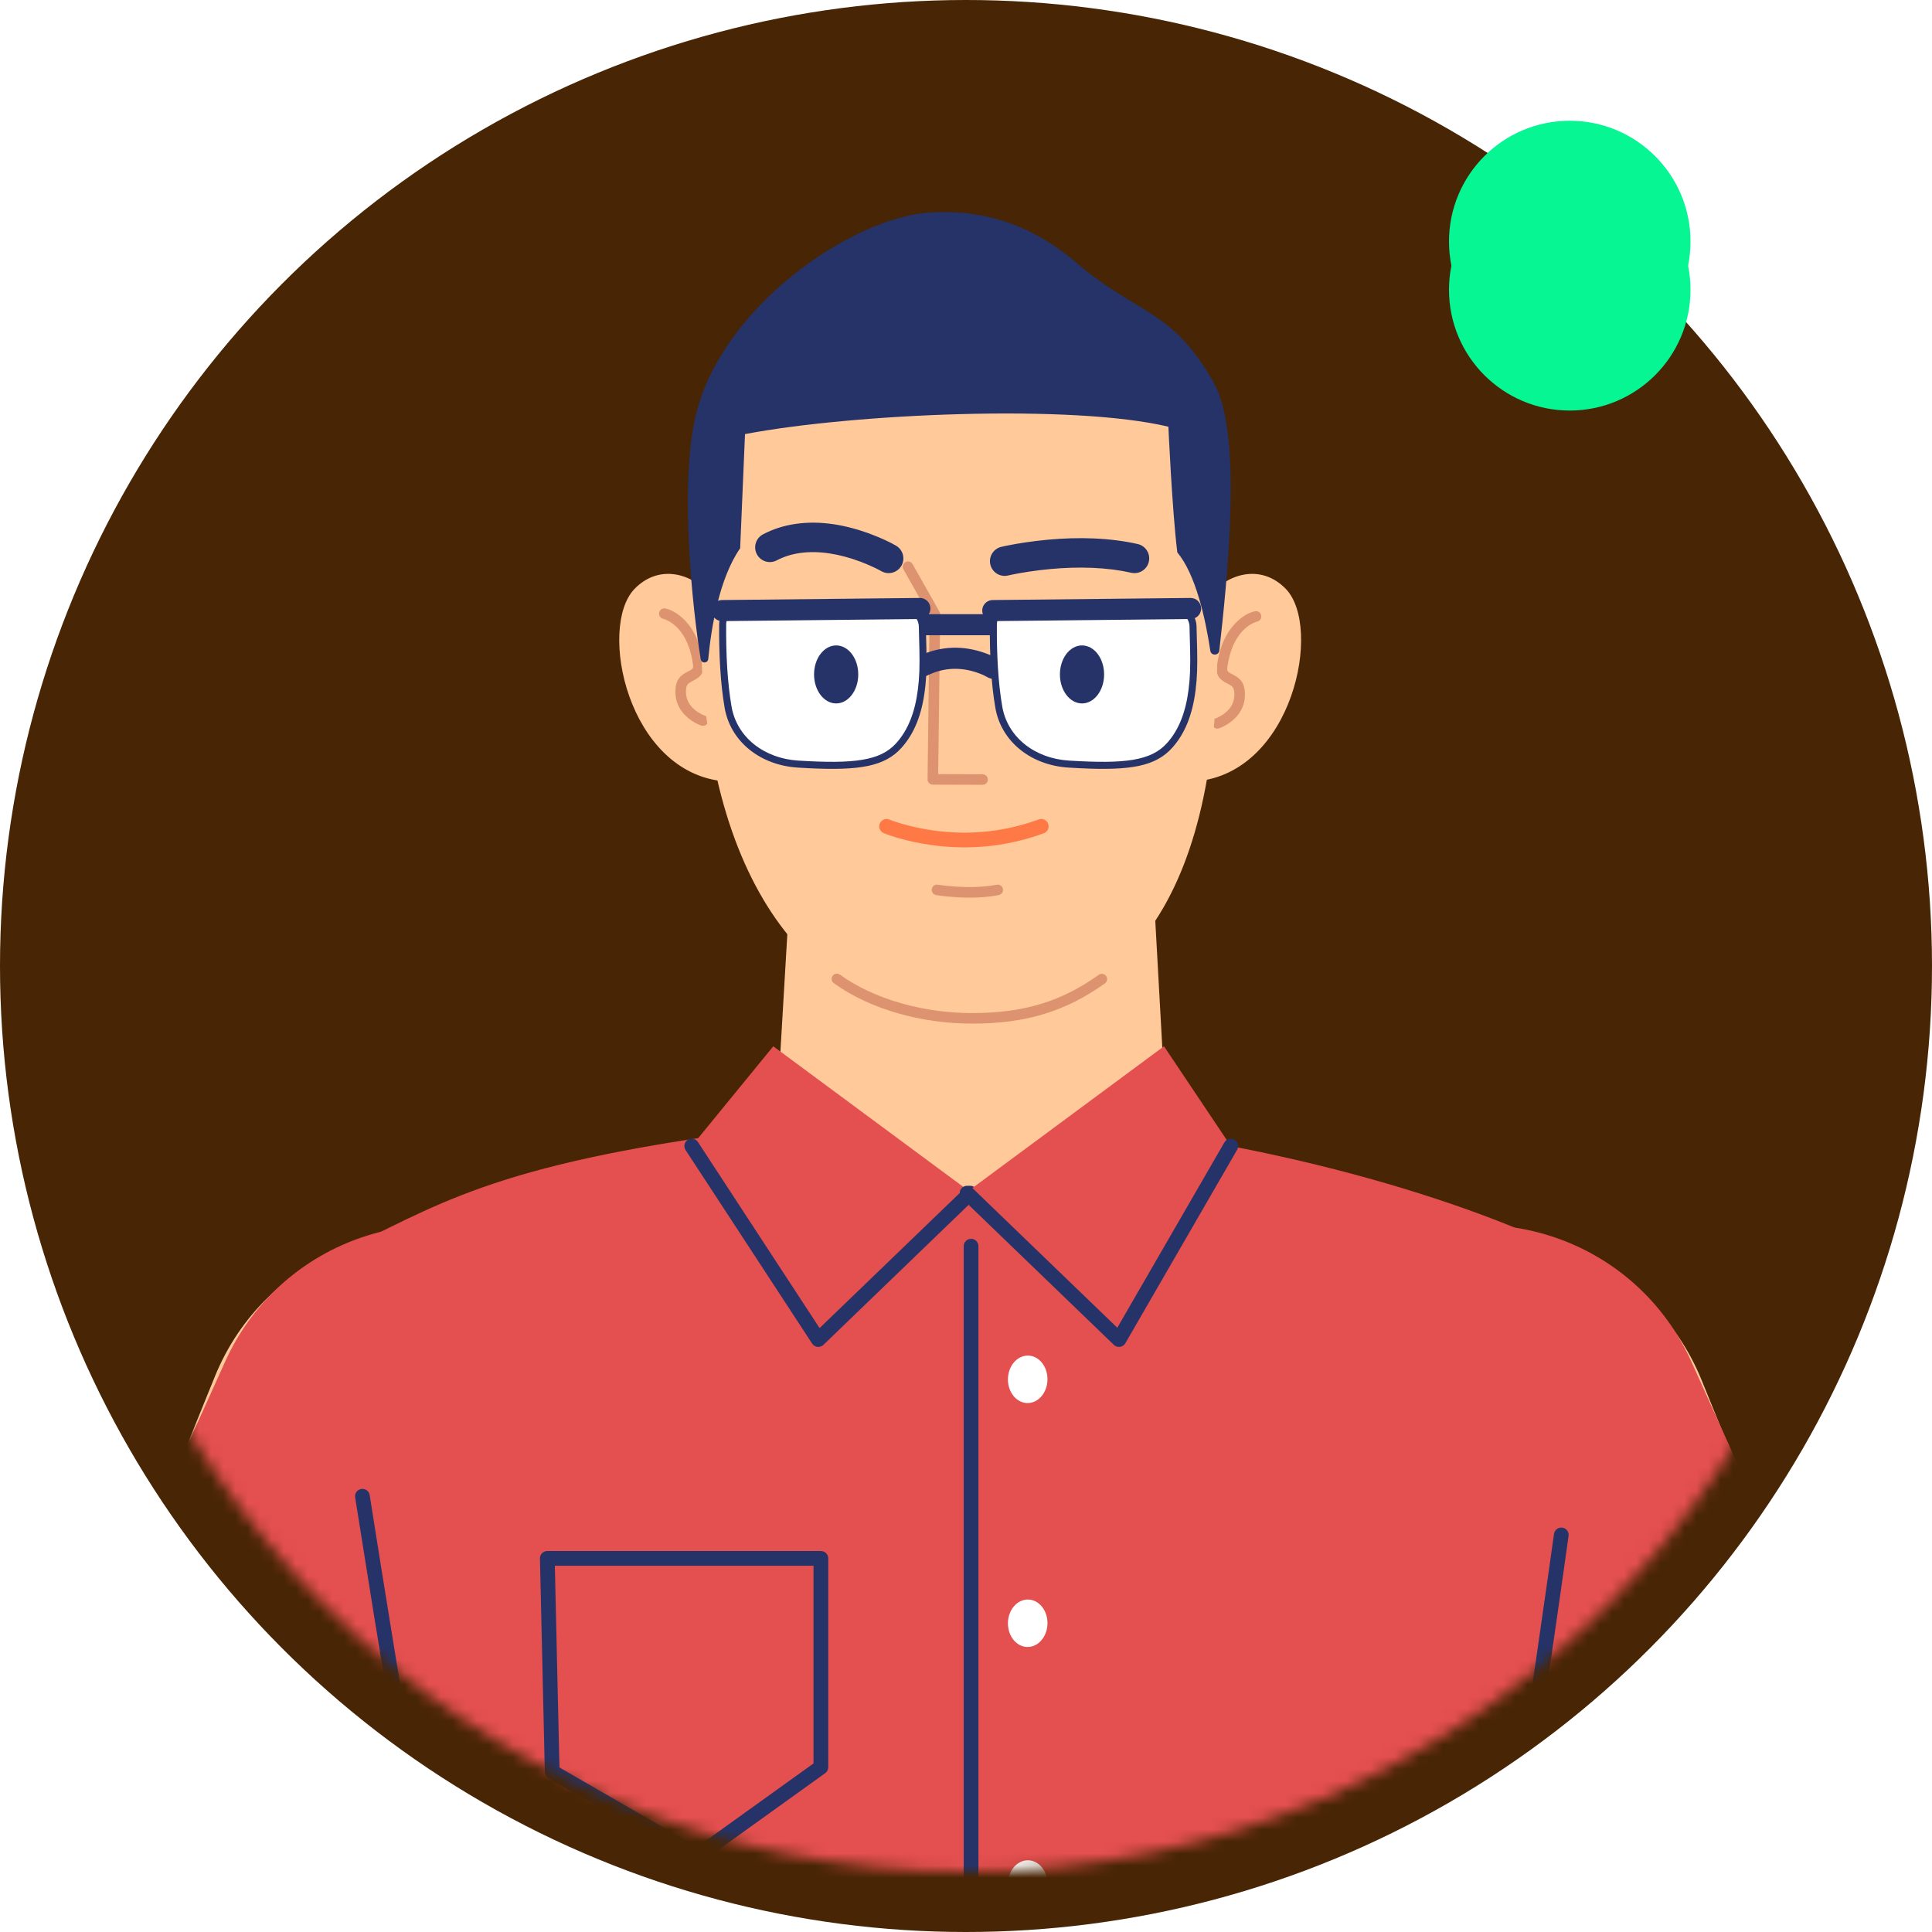 <svg width="160" height="160" viewBox="0 0 160 160" fill="none" xmlns="http://www.w3.org/2000/svg">
<circle cx="80" cy="80" r="80" fill="#482504"/>
<mask id="mask0_310_4676" style="mask-type:alpha" maskUnits="userSpaceOnUse" x="5" y="5" width="150" height="150">
<circle cx="80" cy="80" r="75" fill="#D9D9D9"/>
</mask>
<g mask="url(#mask0_310_4676)">
<path fill-rule="evenodd" clip-rule="evenodd" d="M161.328 203.692C168.807 200.153 172.22 191.391 169.109 183.725L140.918 114.291C136.772 104.078 124.894 99.45 114.932 104.165C105.087 108.825 101.09 120.737 106.134 130.39L140.83 196.815C144.707 204.239 153.758 207.275 161.328 203.692Z" fill="#FFC999"/>
<path fill-rule="evenodd" clip-rule="evenodd" d="M127.143 173.04L160.224 157.381L140.057 112.734C135.642 102.96 124.07 98.708 114.378 103.296C104.686 107.883 100.639 119.528 105.399 129.137L127.143 173.04Z" fill="#E44F4F"/>
<path fill-rule="evenodd" clip-rule="evenodd" d="M64.44 90.324L66.303 58.689L94.782 60.129L96.458 90.38C96.965 99.517 89.734 107.223 80.585 107.301C71.304 107.38 63.894 99.589 64.44 90.324Z" fill="#FFC999"/>
<path fill-rule="evenodd" clip-rule="evenodd" d="M100.327 49.13C101.975 47.35 104.582 46.807 106.483 48.768C109.546 51.928 107.068 64.011 99.029 64.709C95.96 64.359 97.757 51.907 100.327 49.13Z" fill="#FFC999"/>
<path d="M103.934 50.621C104.17 50.574 104.4 50.727 104.448 50.964C104.49 51.176 104.37 51.384 104.173 51.457L104.105 51.477C104.05 51.488 103.927 51.528 103.758 51.611C103.464 51.755 103.167 51.971 102.886 52.272C102.277 52.927 101.837 53.887 101.649 55.222C101.603 55.542 101.636 55.618 101.927 55.773L102.129 55.877C102.705 56.174 103.009 56.514 103.081 57.178C103.198 58.252 102.774 59.1 102.013 59.716C101.619 60.035 101.227 60.227 100.95 60.319C100.721 60.394 100.474 60.27 100.399 60.041C100.323 59.812 100.448 59.566 100.676 59.49L100.791 59.445C100.826 59.43 100.866 59.411 100.91 59.389C101.099 59.297 101.289 59.18 101.464 59.038C102.01 58.596 102.296 58.025 102.214 57.273C102.182 56.982 102.091 56.855 101.824 56.703L101.66 56.617C101.649 56.611 101.636 56.605 101.617 56.595C100.951 56.257 100.673 55.887 100.784 55.1C100.997 53.593 101.513 52.467 102.248 51.678C102.861 51.018 103.488 50.71 103.934 50.621Z" fill="#DD936F"/>
<path fill-rule="evenodd" clip-rule="evenodd" d="M58.707 49.13C57.059 47.35 54.452 46.807 52.551 48.768C49.488 51.928 51.966 64.011 60.005 64.709C63.074 64.359 61.277 51.907 58.707 49.13Z" fill="#FFC999"/>
<path d="M55.1 50.392C55.547 50.482 56.173 50.79 56.787 51.449C57.521 52.238 58.037 53.364 58.25 54.871C58.354 55.609 58.116 55.98 57.538 56.302L57.305 56.423C56.964 56.599 56.856 56.721 56.821 57.044C56.739 57.796 57.024 58.367 57.57 58.809C57.745 58.951 57.935 59.068 58.124 59.161L58.243 59.216C58.294 59.238 58.334 59.254 58.358 59.261C58.587 59.337 58.711 59.584 58.635 59.812C58.56 60.041 58.313 60.166 58.084 60.09C57.807 59.998 57.415 59.806 57.021 59.487C56.261 58.871 55.836 58.024 55.953 56.95C56.02 56.336 56.284 55.999 56.777 55.717L57.022 55.588C57.391 55.401 57.435 55.342 57.386 54.993C57.197 53.658 56.757 52.698 56.148 52.043C55.868 51.742 55.57 51.527 55.276 51.382C55.108 51.299 54.984 51.259 54.929 51.248C54.693 51.201 54.539 50.971 54.587 50.735C54.629 50.522 54.82 50.377 55.029 50.384L55.1 50.392Z" fill="#DD936F"/>
<path fill-rule="evenodd" clip-rule="evenodd" d="M100.817 53.565C100.817 75.325 92.468 84.448 79.656 84.448C67.817 84.448 58.495 73.926 58.038 52.879C57.689 36.822 61.614 25.229 79.916 25.229C99.132 25.229 100.817 37.505 100.817 53.565Z" fill="#FFC999"/>
<path d="M68.954 80.817C69.095 80.622 69.367 80.577 69.563 80.718C72.416 82.768 76.483 83.898 80.514 83.898C84.773 83.898 87.875 82.954 90.998 80.729C91.194 80.589 91.466 80.635 91.606 80.831C91.746 81.027 91.7 81.3 91.504 81.439C88.23 83.773 84.95 84.771 80.514 84.771C76.311 84.771 72.067 83.591 69.054 81.426C68.858 81.286 68.814 81.013 68.954 80.817Z" fill="#DD936F"/>
<path fill-rule="evenodd" clip-rule="evenodd" d="M61.297 45.405C59.57 47.887 58.907 51.924 58.654 54.577C58.617 54.944 58.091 54.962 58.031 54.598C57.358 50.489 56.271 40.396 57.58 34.578C59.639 25.427 70.598 17.935 77.118 17.592C79.771 17.452 84.346 17.649 89.151 21.767C94.171 26.069 97.169 25.59 100.589 31.833C102.919 36.086 101.617 48.134 100.979 53.873C100.93 54.312 100.297 54.325 100.232 53.889C99.832 51.232 99.03 47.584 97.5 45.747C97.065 42.219 96.761 35.338 96.761 35.338C88.868 33.45 70.734 34.235 61.698 35.95L61.297 45.405Z" fill="#253368"/>
<path d="M84.878 44.926C87.398 44.55 90.009 44.436 92.477 44.75C93.078 44.827 93.66 44.928 94.224 45.056C94.88 45.205 95.292 45.858 95.142 46.514C94.993 47.171 94.34 47.582 93.684 47.433C93.2 47.323 92.694 47.235 92.169 47.168C89.955 46.887 87.555 46.991 85.238 47.337C84.95 47.38 84.678 47.425 84.424 47.471L83.94 47.562C83.715 47.607 83.561 47.641 83.487 47.659C82.832 47.816 82.174 47.413 82.017 46.758C81.86 46.104 82.263 45.446 82.918 45.289L83.133 45.24C83.224 45.22 83.334 45.197 83.463 45.172C83.883 45.088 84.357 45.004 84.878 44.926Z" fill="#253368"/>
<path d="M74.981 46.551C75.167 46.446 75.398 46.493 75.53 46.652L75.575 46.717L77.805 50.663C77.831 50.708 77.848 50.756 77.856 50.807L77.862 50.883L77.695 64.111L81.373 64.122C81.59 64.122 81.769 64.281 81.803 64.489L81.808 64.559C81.808 64.776 81.649 64.956 81.441 64.989L81.371 64.994L77.252 64.982C77.034 64.982 76.854 64.821 76.822 64.612L76.817 64.54L76.987 50.99L74.815 47.146C74.71 46.959 74.757 46.728 74.916 46.596L74.981 46.551Z" fill="#DD936F"/>
<path d="M65.901 43.385C67.931 43.093 70.049 43.458 72.118 44.234C73.058 44.587 73.78 44.942 74.208 45.192C74.789 45.531 74.986 46.278 74.647 46.859C74.307 47.44 73.561 47.637 72.98 47.297L72.736 47.166C72.678 47.136 72.612 47.103 72.538 47.066C72.159 46.88 71.729 46.692 71.262 46.516C69.543 45.872 67.81 45.573 66.248 45.798C65.557 45.897 64.915 46.097 64.325 46.408C63.729 46.721 62.992 46.493 62.679 45.897C62.365 45.302 62.594 44.565 63.19 44.251C64.034 43.806 64.943 43.522 65.901 43.385Z" fill="#253368"/>
<path d="M82.916 50.863C83.398 50.863 83.789 51.254 83.789 51.736C83.789 52.185 83.448 52.556 83.011 52.603L82.916 52.608H75.367C74.885 52.608 74.495 52.218 74.495 51.736C74.495 51.286 74.835 50.915 75.272 50.868L75.367 50.863H82.916Z" fill="#253368"/>
<path d="M76.006 54.386C77.939 53.42 79.889 53.463 81.651 54.111C82.127 54.287 82.481 54.467 82.692 54.599C83.101 54.854 83.225 55.392 82.97 55.801C82.714 56.21 82.176 56.334 81.767 56.078C81.652 56.006 81.403 55.88 81.048 55.749C79.702 55.254 78.238 55.221 76.786 55.947C76.355 56.163 75.831 55.988 75.615 55.557C75.4 55.126 75.575 54.602 76.006 54.386Z" fill="#253368"/>
<path fill-rule="evenodd" clip-rule="evenodd" d="M74.749 50.279L61.538 50.073C60.615 50.058 59.856 50.791 59.847 51.714C59.833 53.436 59.888 56.196 60.297 58.565C60.782 61.36 63.261 63.104 66.091 63.279C69.628 63.499 72.803 63.551 74.437 61.74C76.928 58.981 76.4 54.365 76.386 51.925C76.381 51.03 75.645 50.292 74.749 50.279Z" fill="white"/>
<path d="M74.753 49.988L61.542 49.782C60.457 49.765 59.567 50.628 59.557 51.711C59.536 54.187 59.662 56.599 60.011 58.615C60.501 61.44 62.983 63.378 66.073 63.569L67.028 63.622C71.217 63.824 73.271 63.466 74.653 61.935C75.739 60.732 76.341 59.142 76.591 57.179L76.642 56.733C76.732 55.85 76.748 54.986 76.721 53.754L76.677 51.983C76.677 51.964 76.677 51.944 76.676 51.924C76.671 50.871 75.808 50.004 74.753 49.988ZM61.533 50.364L74.744 50.57C75.484 50.581 76.091 51.191 76.095 51.927L76.119 52.969L76.14 53.761C76.171 55.174 76.144 56.088 76.014 57.105C75.778 58.961 75.216 60.443 74.221 61.545C72.908 63.001 70.761 63.278 66.109 62.989C63.273 62.813 61.025 61.058 60.583 58.516C60.242 56.541 60.117 54.16 60.138 51.716C60.145 50.957 60.77 50.352 61.533 50.364Z" fill="#253368"/>
<path d="M76.172 49.52C76.654 49.514 77.049 49.901 77.054 50.383C77.059 50.833 76.722 51.207 76.286 51.258L76.191 51.265L59.807 51.438C59.325 51.443 58.93 51.056 58.925 50.574C58.92 50.125 59.257 49.751 59.694 49.699L59.788 49.693L76.172 49.52Z" fill="#253368"/>
<path fill-rule="evenodd" clip-rule="evenodd" d="M71.077 55.853C71.077 57.179 70.258 58.255 69.248 58.255C68.236 58.255 67.417 57.179 67.417 55.853C67.417 54.526 68.236 53.451 69.248 53.451C70.258 53.451 71.077 54.526 71.077 55.853Z" fill="#253368"/>
<path fill-rule="evenodd" clip-rule="evenodd" d="M97.168 50.279L83.956 50.073C83.033 50.058 82.275 50.791 82.267 51.714C82.252 53.436 82.306 56.196 82.716 58.565C83.2 61.36 85.679 63.104 88.51 63.279C92.046 63.499 95.222 63.551 96.856 61.74C99.346 58.981 98.82 54.365 98.805 51.925C98.8 51.03 98.064 50.292 97.168 50.279Z" fill="white"/>
<path d="M97.173 49.988L83.96 49.782C82.876 49.765 81.986 50.628 81.976 51.711C81.955 54.196 82.081 56.601 82.43 58.615C82.919 61.44 85.401 63.378 88.493 63.569L89.447 63.622C93.636 63.824 95.69 63.466 97.072 61.935C98.157 60.732 98.76 59.142 99.01 57.179C99.144 56.127 99.172 55.19 99.141 53.753L99.097 52.039C99.096 52.002 99.096 51.964 99.096 51.924C99.09 50.871 98.228 50.004 97.173 49.988ZM83.951 50.364L97.164 50.57C97.903 50.581 98.51 51.191 98.514 51.927L98.521 52.349L98.559 53.759C98.59 55.173 98.563 56.087 98.433 57.105C98.197 58.961 97.635 60.443 96.641 61.545C95.327 63.001 93.18 63.278 88.528 62.989C85.691 62.813 83.443 61.058 83.003 58.516C82.661 56.543 82.537 54.169 82.558 51.716C82.564 50.956 83.188 50.352 83.951 50.364Z" fill="#253368"/>
<path fill-rule="evenodd" clip-rule="evenodd" d="M91.438 55.853C91.438 57.179 90.619 58.255 89.608 58.255C88.597 58.255 87.778 57.179 87.778 55.853C87.778 54.526 88.597 53.451 89.608 53.451C90.619 53.451 91.438 54.526 91.438 55.853Z" fill="#253368"/>
<path d="M98.592 49.52C99.073 49.514 99.468 49.901 99.473 50.383C99.478 50.833 99.142 51.207 98.705 51.258L98.61 51.265L82.226 51.438C81.745 51.443 81.35 51.056 81.344 50.574C81.34 50.125 81.676 49.751 82.113 49.699L82.208 49.693L98.592 49.52Z" fill="#253368"/>
<path d="M72.861 68.198C72.993 67.888 73.35 67.743 73.66 67.874L73.821 67.937C73.869 67.955 73.925 67.975 73.99 67.998L74.092 68.033C74.459 68.159 74.885 68.285 75.364 68.403C78.662 69.215 82.338 69.215 86.024 67.863C86.34 67.747 86.69 67.909 86.806 68.225C86.922 68.541 86.76 68.891 86.444 69.007C82.504 70.452 78.588 70.452 75.073 69.586C74.558 69.459 74.098 69.323 73.698 69.187L73.478 69.109C73.347 69.062 73.249 69.023 73.185 68.996C72.875 68.865 72.73 68.508 72.861 68.198Z" fill="#FF7946"/>
<path d="M82.544 73.269C82.781 73.222 83.011 73.375 83.058 73.612C83.105 73.848 82.952 74.078 82.715 74.125C82.385 74.191 82.037 74.241 81.673 74.275C80.596 74.378 79.451 74.347 78.349 74.233L78.136 74.209L77.615 74.141C77.577 74.136 77.547 74.131 77.526 74.127C77.288 74.088 77.128 73.863 77.167 73.625C77.207 73.388 77.432 73.227 77.669 73.267L77.92 73.304C78.059 73.322 78.234 73.343 78.439 73.365C79.488 73.473 80.579 73.503 81.59 73.406C81.926 73.375 82.245 73.329 82.544 73.269Z" fill="#DD936F"/>
<path fill-rule="evenodd" clip-rule="evenodd" d="M-2.613 203.389C-10.09 199.849 -13.505 191.088 -10.392 183.422L17.799 113.986C21.945 103.774 33.823 99.147 43.784 103.862C53.629 108.521 57.625 120.433 52.583 130.087L17.887 196.511C14.009 203.936 4.958 206.972 -2.613 203.389Z" fill="#FFC999"/>
<path fill-rule="evenodd" clip-rule="evenodd" d="M31.574 173.04L-1.508 157.381L18.66 112.734C23.076 102.96 34.646 98.708 44.339 103.296C54.031 107.883 58.078 119.528 53.318 129.137L31.574 173.04Z" fill="#E44F4F"/>
<path fill-rule="evenodd" clip-rule="evenodd" d="M118.318 199.407L132.959 105.612C130.864 103.587 118.183 97.715 99.161 94.403C93.735 93.457 85.709 99.275 79.945 99.549C76.046 99.736 61.646 93.693 58.381 94.174C38.744 97.061 35.072 100.599 26.2 104.581L42.825 196.662C42.825 196.662 34.439 209.274 44.548 214.11C112.388 214.11 115.992 214.556 116.115 214.631C116.128 214.64 116.139 214.638 116.154 214.636C116.735 214.55 126.553 212.218 118.318 199.407Z" fill="#E44F4F"/>
<path fill-rule="evenodd" clip-rule="evenodd" d="M64.039 86.649L57.287 94.91L67.818 111.236L80.343 98.711L64.039 86.649Z" fill="#E44F4F"/>
<path d="M56.954 94.399C57.21 94.232 57.546 94.282 57.743 94.504L57.798 94.576L67.874 109.987L79.924 98.372C80.144 98.159 80.483 98.146 80.718 98.327L80.785 98.387C80.998 98.608 81.011 98.947 80.83 99.182L80.769 99.249L68.191 111.376C67.937 111.62 67.535 111.596 67.31 111.339L67.258 111.27L56.778 95.243C56.593 94.961 56.672 94.583 56.954 94.399Z" fill="#253368"/>
<path fill-rule="evenodd" clip-rule="evenodd" d="M96.397 86.649L101.93 94.91L92.618 111.236L80.093 98.711L96.397 86.649Z" fill="#E44F4F"/>
<path d="M101.402 94.604C101.571 94.313 101.943 94.213 102.235 94.382C102.502 94.536 102.608 94.862 102.494 95.14L102.457 95.214L93.196 111.242C93.013 111.558 92.601 111.639 92.314 111.433L92.246 111.376L79.667 99.249C79.425 99.016 79.418 98.63 79.651 98.387C79.864 98.167 80.202 98.141 80.443 98.314L80.513 98.372L92.53 109.958L101.402 94.604Z" fill="#253368"/>
<path fill-rule="evenodd" clip-rule="evenodd" d="M83.473 114.204C83.455 115.289 84.175 116.18 85.078 116.195C85.984 116.21 86.731 115.342 86.748 114.256C86.766 113.171 86.046 112.279 85.143 112.265C84.237 112.25 83.49 113.118 83.473 114.204Z" fill="white"/>
<path fill-rule="evenodd" clip-rule="evenodd" d="M83.473 134.405C83.455 135.489 84.175 136.381 85.078 136.396C85.984 136.411 86.731 135.543 86.748 134.457C86.766 133.372 86.046 132.48 85.143 132.466C84.237 132.451 83.49 133.319 83.473 134.405Z" fill="white"/>
<path fill-rule="evenodd" clip-rule="evenodd" d="M83.473 156C83.455 157.086 84.175 157.977 85.078 157.992C85.984 158.007 86.731 157.139 86.748 156.053C86.766 154.968 86.046 154.076 85.143 154.061C84.237 154.047 83.49 154.916 83.473 156Z" fill="white"/>
<path d="M80.421 102.595C80.729 102.595 80.984 102.824 81.025 103.122L81.03 103.204V213.201C81.03 213.538 80.757 213.811 80.421 213.811C80.112 213.811 79.857 213.582 79.817 213.284L79.811 213.201V103.204C79.811 102.868 80.084 102.595 80.421 102.595Z" fill="#253368"/>
<path d="M67.983 128.449H45.326C44.984 128.449 44.709 128.731 44.717 129.073L45.12 146.743C45.125 146.956 45.241 147.151 45.425 147.257L57.468 154.211C57.675 154.331 57.933 154.318 58.128 154.179L68.338 146.847C68.498 146.732 68.592 146.548 68.592 146.352V129.059C68.592 128.722 68.319 128.449 67.983 128.449ZM67.373 129.668V146.039L57.736 152.959L46.331 146.373L45.95 129.668H67.373Z" fill="#253368"/>
<path d="M29.92 123.311C30.225 123.264 30.512 123.451 30.598 123.739L30.619 123.836L31.523 129.534C31.843 131.526 32.184 133.639 32.545 135.856L33.1 139.256C34.888 150.154 36.74 161.051 38.57 171.304L39.357 175.678C39.946 178.926 40.523 182.051 41.087 185.041L41.664 188.073C42.269 191.233 42.856 194.213 43.422 196.998C43.459 197.182 43.409 197.373 43.287 197.515C39.099 202.402 39.654 206.955 43.13 211.035C43.742 211.753 44.398 212.392 45.054 212.943C45.226 213.087 45.388 213.217 45.538 213.332L45.764 213.501H118.874L118.944 213.369L118.999 213.261C119.222 212.814 119.446 212.305 119.656 211.741C120.822 208.605 121.039 205.331 119.725 202.29C119.28 201.259 118.662 200.276 117.858 199.349C117.74 199.212 117.688 199.03 117.717 198.851L118.58 193.534C121.144 177.67 123.477 162.606 125.55 148.699L126.651 141.264C126.848 139.919 127.038 138.617 127.221 137.358L128.216 130.438L128.696 127.033C128.742 126.699 129.05 126.467 129.383 126.513C129.689 126.555 129.909 126.817 129.909 127.117L129.883 127.341L129.223 132.012L128.204 139.065C127.902 141.135 127.581 143.316 127.243 145.603L126.291 151.989C124.178 166.07 121.808 181.283 119.21 197.268L118.964 198.771L119.039 198.859C119.715 199.687 120.264 200.557 120.69 201.465L120.844 201.807C122.302 205.18 122.064 208.762 120.798 212.166C120.573 212.773 120.331 213.322 120.088 213.807C119.941 214.101 119.824 214.311 119.754 214.427C119.659 214.583 119.5 214.687 119.323 214.713L119.233 214.72H45.57C45.449 214.72 45.331 214.684 45.23 214.616L45.029 214.474L44.957 214.42C44.749 214.266 44.518 214.084 44.271 213.876C43.566 213.284 42.861 212.598 42.202 211.825C38.488 207.465 37.778 202.434 41.956 197.212L42.168 196.951L41.673 194.484C41.286 192.542 40.891 190.515 40.487 188.408L40.101 186.382C39.329 182.315 38.532 177.988 37.714 173.434L37.027 169.587C35.422 160.542 33.806 151.035 32.234 141.498L30.944 133.601L29.412 124.007C29.36 123.675 29.587 123.363 29.92 123.311Z" fill="#253368"/>
</g>
<g filter="url(#filter0_f_310_4676)">
<circle cx="130" cy="20" r="10" fill="#05F693"/>
</g>
<g filter="url(#filter1_d_310_4676)">
<circle cx="130" cy="20" r="10" fill="#05F693"/>
</g>
<defs>
<filter id="filter0_f_310_4676" x="116" y="6" width="28" height="28" filterUnits="userSpaceOnUse" color-interpolation-filters="sRGB">
<feFlood flood-opacity="0" result="BackgroundImageFix"/>
<feBlend mode="normal" in="SourceGraphic" in2="BackgroundImageFix" result="shape"/>
<feGaussianBlur stdDeviation="2" result="effect1_foregroundBlur_310_4676"/>
</filter>
<filter id="filter1_d_310_4676" x="116" y="10" width="28" height="28" filterUnits="userSpaceOnUse" color-interpolation-filters="sRGB">
<feFlood flood-opacity="0" result="BackgroundImageFix"/>
<feColorMatrix in="SourceAlpha" type="matrix" values="0 0 0 0 0 0 0 0 0 0 0 0 0 0 0 0 0 0 127 0" result="hardAlpha"/>
<feOffset dy="4"/>
<feGaussianBlur stdDeviation="2"/>
<feComposite in2="hardAlpha" operator="out"/>
<feColorMatrix type="matrix" values="0 0 0 0 0 0 0 0 0 0 0 0 0 0 0 0 0 0 0.25 0"/>
<feBlend mode="normal" in2="BackgroundImageFix" result="effect1_dropShadow_310_4676"/>
<feBlend mode="normal" in="SourceGraphic" in2="effect1_dropShadow_310_4676" result="shape"/>
</filter>
</defs>
</svg>
